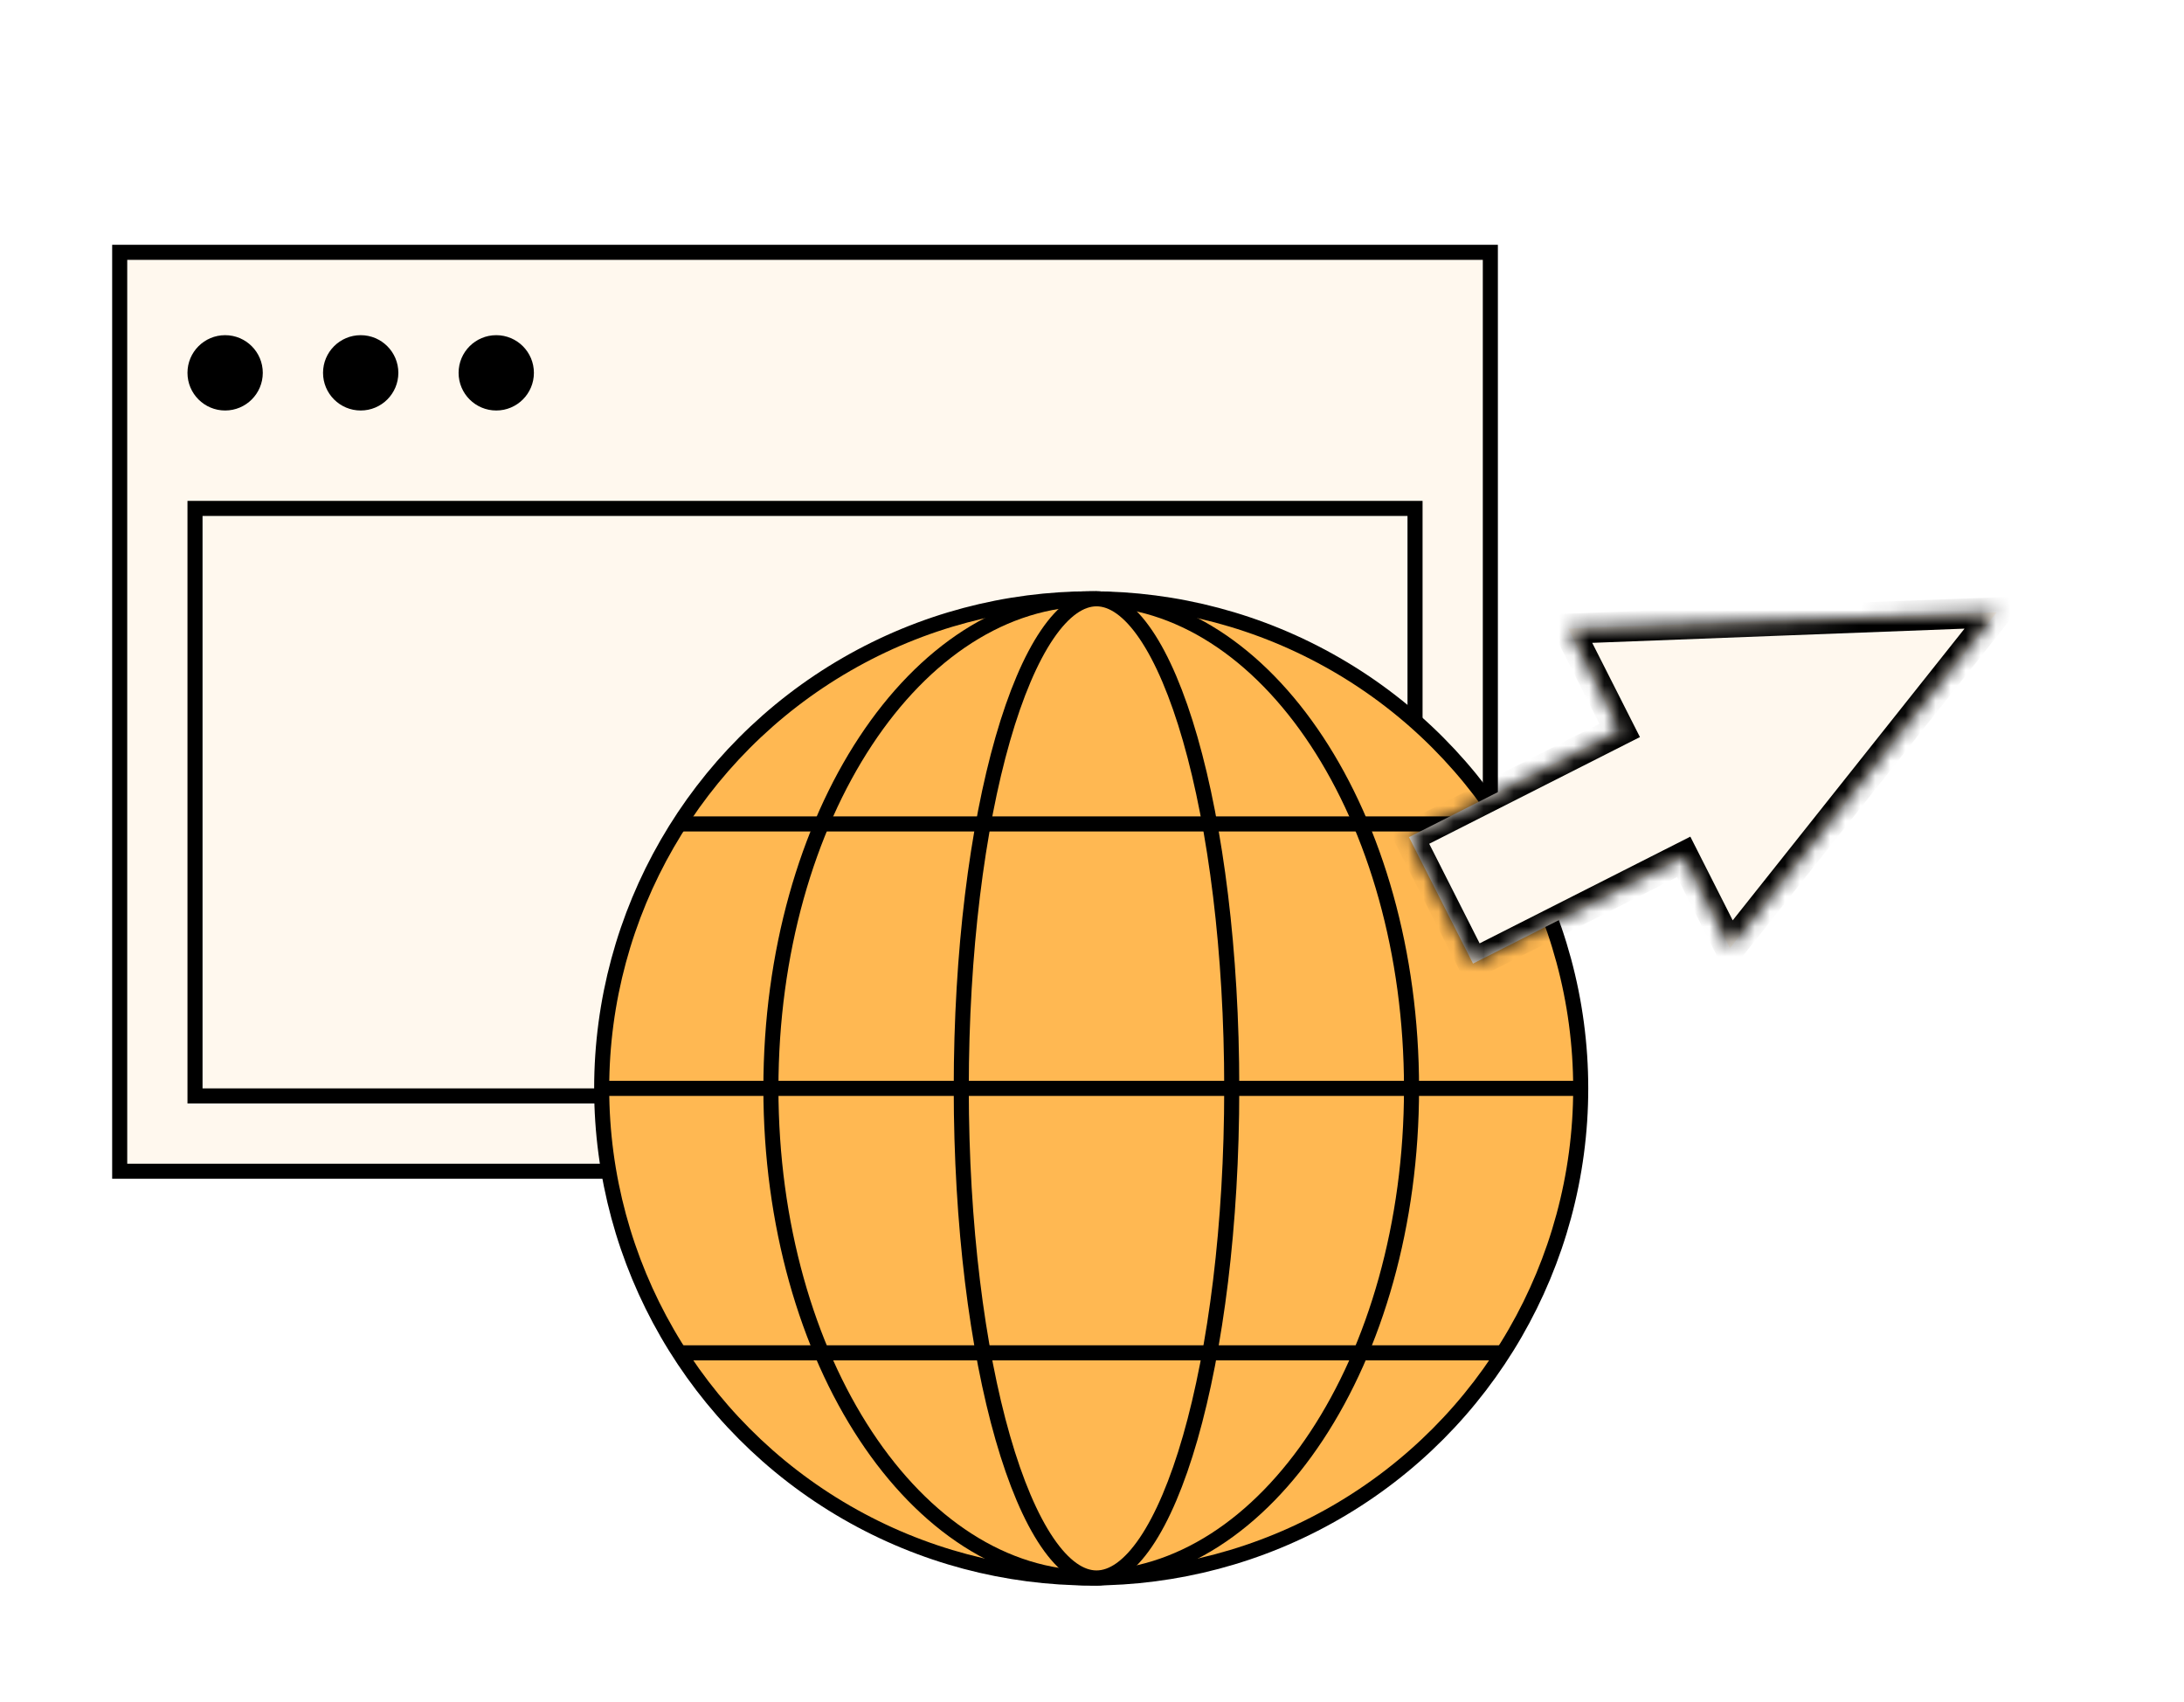 <svg xmlns="http://www.w3.org/2000/svg" width="145" height="113" viewBox="0 0 145 113" fill="none">
  <rect x="7.947" y="16.75" width="91" height="61" fill="#FFF8EE" stroke="black"/>
  <rect x="12.947" y="33.75" width="81" height="39" fill="#FFF8EE" stroke="black"/>
  <circle cx="14.947" cy="24.75" r="2.5" fill="black"/>
  <circle cx="23.947" cy="24.75" r="2.5" fill="black"/>
  <circle cx="32.947" cy="24.75" r="2.5" fill="black"/>
  <circle cx="72.447" cy="72.25" r="32.5" fill="#FFB852" stroke="black"/>
  <path d="M93.714 72.25C93.714 81.279 91.299 89.43 87.421 95.309C83.541 101.192 78.236 104.75 72.448 104.75C66.659 104.75 61.355 101.192 57.474 95.309C53.596 89.43 51.182 81.279 51.182 72.25C51.182 63.221 53.596 55.07 57.474 49.191C61.355 43.308 66.659 39.75 72.448 39.75C78.236 39.75 83.541 43.308 87.421 49.191C91.299 55.07 93.714 63.221 93.714 72.25Z" fill="#FFB852" stroke="black"/>
  <path d="M81.778 72.25C81.778 81.33 80.72 89.531 79.021 95.447C78.17 98.408 77.167 100.768 76.075 102.376C74.971 104.001 73.855 104.75 72.799 104.75C71.743 104.75 70.627 104.001 69.523 102.376C68.431 100.768 67.428 98.408 66.577 95.447C64.878 89.531 63.82 81.33 63.82 72.25C63.82 63.17 64.878 54.969 66.577 49.053C67.428 46.092 68.431 43.732 69.523 42.124C70.627 40.499 71.743 39.75 72.799 39.75C73.855 39.75 74.971 40.499 76.075 42.124C77.167 43.732 78.17 46.092 79.021 49.053C80.72 54.969 81.778 63.17 81.778 72.25Z" fill="#FFB852" stroke="black"/>
  <path d="M39.799 72.25H105.097" stroke="black"/>
  <path d="M45.065 54.695H99.83" stroke="black"/>
  <path d="M45.065 89.805H99.83" stroke="black"/>
  <g filter="url(#filter0_d_6784_11417)">
    <mask id="path-12-inside-1_6784_11417" fill="white">
      <path fill-rule="evenodd" clip-rule="evenodd" d="M114.85 58.938L132.567 36.648L104.115 37.734L107.535 44.489L93.545 51.572L97.795 59.966L111.785 52.883L114.85 58.938Z"/>
    </mask>
    <path fill-rule="evenodd" clip-rule="evenodd" d="M114.85 58.938L132.567 36.648L104.115 37.734L107.535 44.489L93.545 51.572L97.795 59.966L111.785 52.883L114.85 58.938Z" fill="#FFF8EE"/>
    <path d="M132.567 36.648L133.35 37.271L134.705 35.566L132.529 35.649L132.567 36.648ZM114.85 58.938L113.958 59.389L114.663 60.781L115.633 59.56L114.85 58.938ZM104.115 37.734L104.077 36.735L102.518 36.795L103.223 38.186L104.115 37.734ZM107.535 44.489L107.986 45.381L108.879 44.929L108.427 44.037L107.535 44.489ZM93.545 51.572L93.094 50.679L92.201 51.131L92.653 52.023L93.545 51.572ZM97.795 59.966L96.903 60.417L97.355 61.31L98.247 60.858L97.795 59.966ZM111.785 52.883L112.677 52.431L112.225 51.539L111.333 51.991L111.785 52.883ZM131.784 36.026L114.068 58.315L115.633 59.56L133.35 37.271L131.784 36.026ZM104.153 38.734L132.605 37.648L132.529 35.649L104.077 36.735L104.153 38.734ZM108.427 44.037L105.007 37.283L103.223 38.186L106.643 44.94L108.427 44.037ZM93.997 52.464L107.986 45.381L107.083 43.596L93.094 50.679L93.997 52.464ZM98.687 59.514L94.437 51.12L92.653 52.023L96.903 60.417L98.687 59.514ZM111.333 51.991L97.344 59.074L98.247 60.858L112.236 53.775L111.333 51.991ZM115.743 58.486L112.677 52.431L110.893 53.334L113.958 59.389L115.743 58.486Z" fill="black" mask="url(#path-12-inside-1_6784_11417)"/>
  </g>
  <defs>
    <filter id="filter0_d_6784_11417" x="93.545" y="36.648" width="39.022" height="27.316" filterUnits="userSpaceOnUse" color-interpolation-filters="sRGB">
      <feFlood flood-opacity="0" result="BackgroundImageFix"/>
      <feColorMatrix in="SourceAlpha" type="matrix" values="0 0 0 0 0 0 0 0 0 0 0 0 0 0 0 0 0 0 127 0" result="hardAlpha"/>
      <feOffset dy="4"/>
      <feComposite in2="hardAlpha" operator="out"/>
      <feColorMatrix type="matrix" values="0 0 0 0 0 0 0 0 0 0 0 0 0 0 0 0 0 0 1 0"/>
      <feBlend mode="normal" in2="BackgroundImageFix" result="effect1_dropShadow_6784_11417"/>
      <feBlend mode="normal" in="SourceGraphic" in2="effect1_dropShadow_6784_11417" result="shape"/>
    </filter>
  </defs>
</svg>